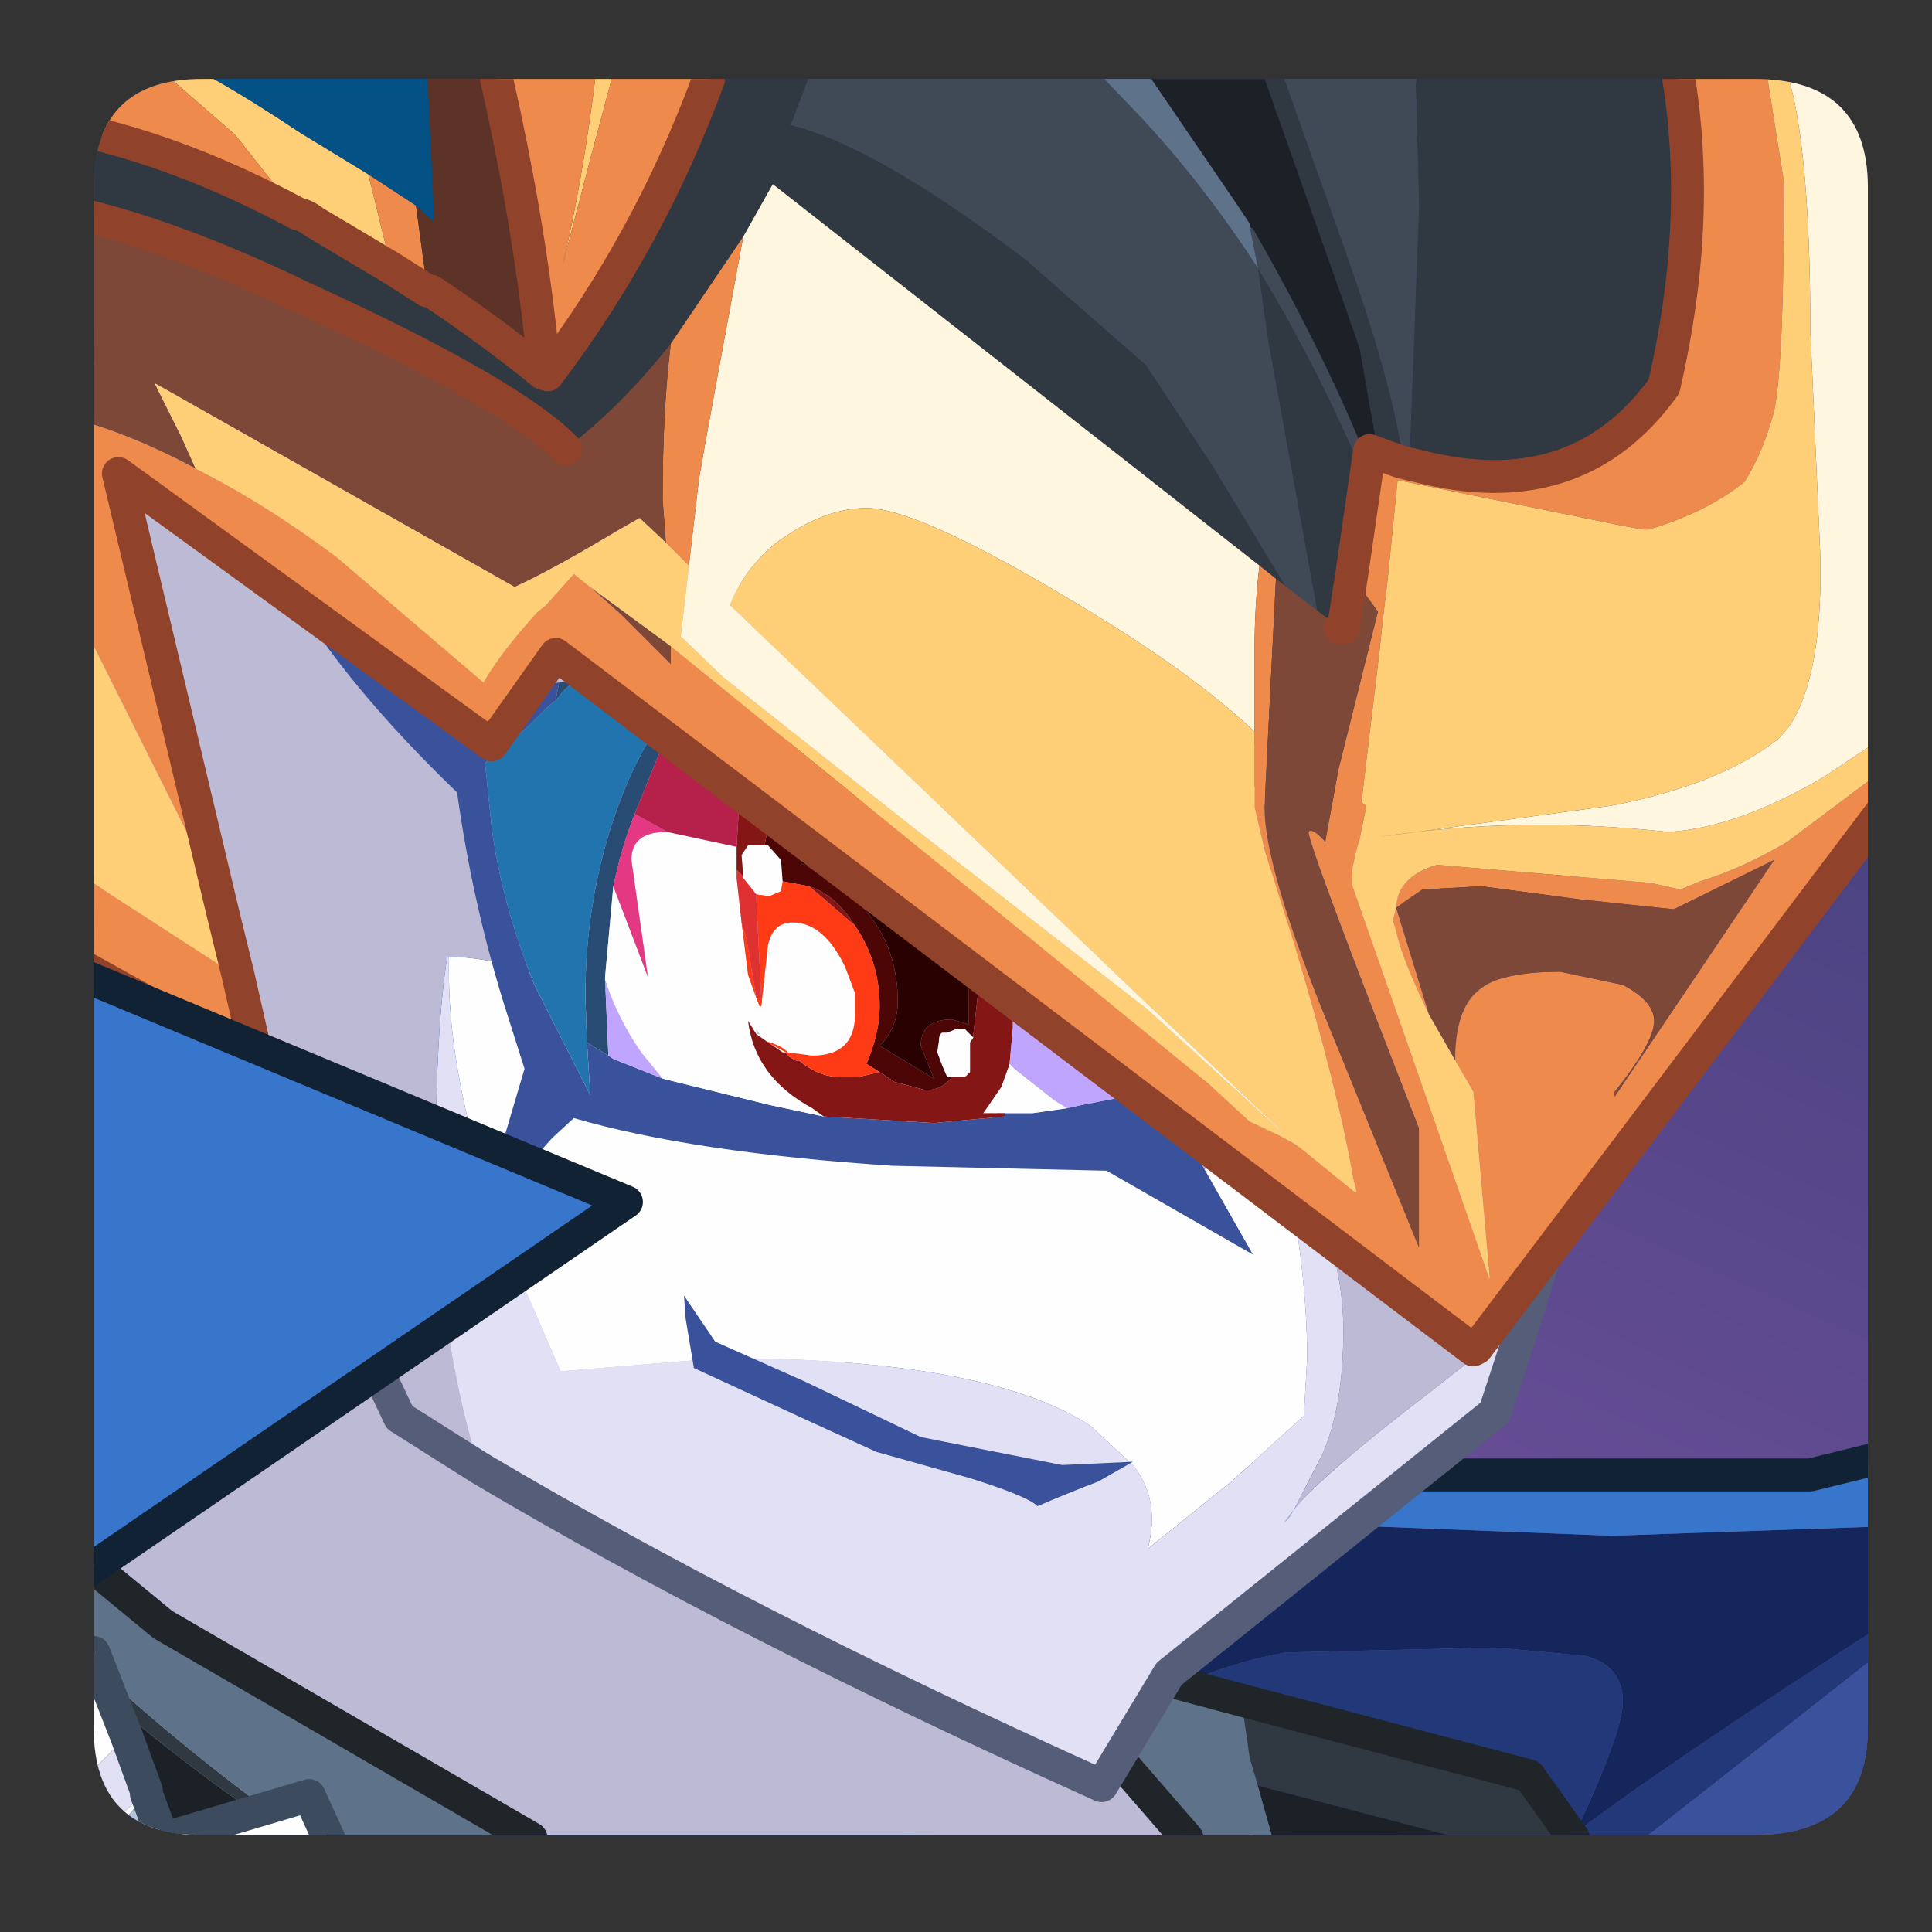 <?xml version="1.0" encoding="UTF-8" standalone="no"?>
<svg xmlns:ffdec="https://www.free-decompiler.com/flash" xmlns:xlink="http://www.w3.org/1999/xlink" ffdec:objectType="frame" height="58.75px" width="58.75px" xmlns="http://www.w3.org/2000/svg">
  <rect width="100%" height="100%" fill="#333333" stroke="none"/>
  <g transform="matrix(1.0, 0.0, 0.0, 1.0, 2.85, 2.4)">
    <clipPath id="clipPath0" transform="matrix(1.0, 0.0, 0.0, 1.0, 0.0, 0.0)">
      <path d="M50.5 0.0 Q53.95 0.0 53.95 3.3 L53.95 50.15 Q53.95 53.4 50.5 53.4 L3.3 53.4 Q0.0 53.4 0.0 50.15 L0.0 3.3 Q0.0 0.0 3.3 0.0 L50.5 0.0" fill="#000000" fill-rule="evenodd" stroke="none"/>
    </clipPath>
    <g clip-path="url(#clipPath0)">
      <use ffdec:characterId="2" height="58.75" transform="matrix(1.0, 0.0, 0.0, 1.0, -2.85, -2.4)" width="58.75" xlink:href="#shape1"/>
    </g>
    <use ffdec:characterId="3" height="53.4" transform="matrix(1.0, 0.0, 0.0, 1.0, 0.0, 0.0)" width="53.95" xlink:href="#shape2"/>
  </g>
  <defs>
    <g id="shape1" transform="matrix(1.0, 0.0, 0.0, 1.0, 2.85, 2.4)">
      <path d="M11.95 -1.9 L55.3 -1.9 55.3 55.85 24.4 55.85 30.55 32.4 34.35 18.3 Q29.3 12.75 21.0 5.4 16.15 1.1 11.95 -1.9" fill="url(#gradient0)" fill-rule="evenodd" stroke="none"/>
      <path d="M11.95 -1.9 Q16.15 1.1 21.0 5.4 29.3 12.75 34.35 18.3 L30.55 32.4 24.4 55.85 3.2 55.85 1.9 54.55 -2.35 50.25 -2.35 -1.9 11.95 -1.9 M23.65 39.6 L24.7 39.85 24.5 39.75 23.65 39.6" fill="url(#gradient1)" fill-rule="evenodd" stroke="none"/>
      <path d="M3.2 55.85 L-2.35 55.85 -2.35 50.25 1.9 54.55 3.2 55.85" fill="#1c2127" fill-rule="evenodd" stroke="none"/>
      <path d="M23.65 39.6 L24.5 39.75 24.7 39.85 23.65 39.6" fill="#39529c" fill-rule="evenodd" stroke="none"/>
      <path d="M3.2 55.85 L1.9 54.55 -2.35 50.25" fill="none" stroke="#5a2993" stroke-linecap="round" stroke-linejoin="round" stroke-width="1.0"/>
      <path d="M11.95 -1.9 Q16.15 1.1 21.0 5.4 29.3 12.75 34.35 18.3 L30.55 32.4 24.4 55.85" fill="none" stroke="#003e62" stroke-linecap="round" stroke-linejoin="round" stroke-width="1.0"/>
      <path d="M-0.95 25.35 L1.85 26.95 Q12.15 31.3 16.2 33.85 20.0 36.2 24.05 39.7 L31.9 46.35 Q36.95 50.35 40.35 53.95 L-0.95 53.95 -0.95 25.35" fill="#bebbd6" fill-rule="evenodd" stroke="none"/>
      <path d="M40.35 53.95 Q36.95 50.35 31.9 46.35 L24.05 39.7 Q20.0 36.2 16.2 33.85 12.15 31.3 1.85 26.95 L-0.95 25.35" fill="none" stroke="#555d79" stroke-linecap="round" stroke-linejoin="round" stroke-width="1.0"/>
      <path d="M54.85 46.75 L54.8 46.75 Q47.65 51.35 45.05 53.35 46.5 50.25 46.5 49.35 46.5 48.25 45.35 47.95 L42.6 47.7 36.25 47.85 Q34.35 48.2 32.85 48.95 L30.45 45.55 33.4 43.8 46.15 44.3 54.85 44.0 54.85 46.75" fill="#14265b" fill-rule="evenodd" stroke="none"/>
      <path d="M32.85 48.95 Q34.35 48.2 36.25 47.85 L42.6 47.7 45.35 47.95 Q46.5 48.25 46.5 49.35 46.5 50.25 45.05 53.35 47.65 51.35 54.8 46.75 L54.85 46.75 54.85 47.45 47.6 53.15 45.9 54.45 36.55 54.45 32.85 48.95" fill="#223879" fill-rule="evenodd" stroke="none"/>
      <path d="M54.85 44.0 L46.15 44.3 33.4 43.8 35.55 42.45 52.2 42.45 54.85 41.8 54.85 44.0" fill="#3876cd" fill-rule="evenodd" stroke="none"/>
      <path d="M45.9 54.45 L47.6 53.15 54.85 47.45 54.85 54.05 54.25 54.45 45.9 54.45" fill="#39529c" fill-rule="evenodd" stroke="none"/>
      <path d="M33.4 43.8 L30.45 45.55 32.85 48.95 36.55 54.45 M54.85 41.8 L52.2 42.45 35.55 42.45 33.4 43.8 M54.25 54.45 L54.85 54.05" fill="none" stroke="#122235" stroke-linecap="round" stroke-linejoin="round" stroke-width="1.0"/>
      <path d="M35.4 51.9 L35.15 51.05 34.9 49.3 43.65 51.6 45.0 53.5 41.55 53.5 35.4 51.9 M-0.45 47.85 Q2.85 50.95 6.5 53.5 L5.95 53.5 5.9 53.4 Q2.65 51.25 -0.45 48.5 L-0.45 47.85" fill="#303841" fill-rule="evenodd" stroke="none"/>
      <path d="M35.85 53.5 L35.4 51.9 41.55 53.5 35.85 53.5 M5.95 53.5 L-0.45 53.5 -0.45 48.5 Q2.65 51.25 5.9 53.4 L5.95 53.5" fill="#1c2127" fill-rule="evenodd" stroke="none"/>
      <path d="M33.25 53.5 L28.0 47.45 34.9 49.3 35.15 51.05 35.4 51.9 35.85 53.5 33.25 53.5 M13.3 53.5 L6.5 53.5 Q2.85 50.95 -0.45 47.85 L-0.45 44.9 2.1 47.0 13.3 53.5" fill="#5e738a" fill-rule="evenodd" stroke="none"/>
      <path d="M34.9 49.3 L28.0 47.45 33.25 53.5 M34.9 49.3 L43.65 51.6 45.0 53.5 M13.3 53.5 L2.1 47.0 -0.45 44.9" fill="none" stroke="#20252a" stroke-linecap="round" stroke-linejoin="round" stroke-width="1.0"/>
      <path d="M21.9 -0.45 L21.2 1.4 Q23.8 2.05 28.35 5.5 L32.0 8.7 34.05 11.8 37.2 17.0 37.35 17.0 35.7 7.9 35.4 5.75 Q37.45 9.1 39.1 13.2 L39.1 12.6 39.6 14.25 38.85 10.2 38.5 8.2 38.1 7.05 35.45 -0.45 36.05 -0.45 38.0 5.05 Q39.45 9.1 39.8 11.45 40.0 11.45 40.0 11.8 L40.3 3.85 40.2 0.15 40.3 -0.45 49.05 -0.45 49.1 -0.2 49.25 0.15 49.25 0.6 49.25 1.15 49.25 8.45 49.25 9.4 Q48.4 17.2 42.35 27.65 L42.35 27.4 Q37.75 22.15 26.05 16.2 L22.3 14.25 12.1 15.5 Q10.15 14.3 7.8 13.05 4.0 11.05 -0.45 10.7 L-0.45 -0.45 21.9 -0.45" fill="#303841" fill-rule="evenodd" stroke="none"/>
      <path d="M24.95 -0.45 L25.1 -0.35 Q25.15 -0.25 25.3 -0.25 L26.5 -0.35 26.6 -0.35 26.7 -0.45 30.3 -0.45 31.4 0.7 Q33.55 2.9 35.4 5.75 L35.7 7.9 37.35 17.0 37.2 17.0 34.05 11.8 32.0 8.7 28.35 5.5 Q23.8 2.05 21.2 1.4 L21.9 -0.45 24.95 -0.45 M35.15 4.5 L35.25 4.55 Q37.85 9.1 39.1 12.6 L39.1 13.2 Q37.45 9.1 35.4 5.75 L35.15 4.5 M36.05 -0.45 L40.3 -0.45 40.2 0.15 40.3 3.85 40.0 11.8 Q40.0 11.45 39.8 11.45 39.45 9.1 38.0 5.05 L36.05 -0.45" fill="#404a56" fill-rule="evenodd" stroke="none"/>
      <path d="M31.85 -0.45 L35.45 -0.45 38.1 7.05 38.5 8.2 38.85 10.2 39.6 14.25 39.1 12.6 Q37.85 9.1 35.25 4.55 L35.15 4.5 35.15 4.4 34.75 3.8 31.85 -0.45" fill="#1c2127" fill-rule="evenodd" stroke="none"/>
      <path d="M26.7 -0.45 L26.6 -0.35 26.5 -0.35 25.3 -0.25 Q25.15 -0.25 25.1 -0.35 L24.95 -0.45 26.7 -0.45 M35.4 5.75 Q33.55 2.9 31.4 0.7 L30.3 -0.45 31.85 -0.45 34.75 3.8 35.15 4.4 35.15 4.5 35.4 5.75" fill="#5e738a" fill-rule="evenodd" stroke="none"/>
      <path d="M49.05 -0.45 L49.1 -0.2 49.25 0.15 49.25 0.6 49.25 1.15 49.25 8.45 49.25 9.4 Q48.4 17.2 42.35 27.65 L42.35 27.4 Q37.75 22.15 26.05 16.2 L22.3 14.25 12.1 15.5 Q10.15 14.3 7.8 13.05 4.0 11.05 -0.45 10.7" fill="none" stroke="#20252a" stroke-linecap="round" stroke-linejoin="round" stroke-width="1.0"/>
      <path d="M36.25 33.05 Q36.9 36.35 36.9 38.9 L36.8 40.65 34.6 42.65 32.05 44.7 Q32.45 43.2 31.6 42.15 L30.3 40.95 Q27.15 38.9 19.05 38.9 L14.2 39.3 12.85 36.2 Q10.8 31.05 10.8 27.15 L10.8 26.7 10.95 26.7 Q13.1 26.7 23.4 30.1 29.1 31.9 32.05 33.2 L36.25 33.05" fill="#ffffff" fill-rule="evenodd" stroke="none"/>
      <path d="M10.8 26.7 L10.8 27.15 Q10.8 31.05 12.85 36.2 L14.2 39.3 19.05 38.9 Q27.15 38.9 30.3 40.95 L31.6 42.15 Q32.45 43.2 32.05 44.7 L34.6 42.65 36.8 40.65 36.9 38.9 Q36.9 36.35 36.25 33.05 L36.65 33.05 37.15 34.15 Q38.0 36.1 38.0 38.05 38.0 40.4 37.35 41.85 L36.5 43.5 36.2 43.9 36.35 43.75 36.5 43.5 Q37.35 42.45 40.55 40.0 L43.55 37.65 42.6 40.55 32.7 48.5 30.65 51.9 Q19.75 47.0 11.75 42.25 L11.6 41.85 Q10.4 37.7 10.4 32.95 10.4 28.9 10.75 26.7 L10.8 26.7" fill="#e3e1f5" fill-rule="evenodd" stroke="none"/>
      <path d="M36.25 33.05 L32.05 33.2 Q29.1 31.9 23.4 30.1 13.1 26.7 10.95 26.7 L10.8 26.7 10.75 26.7 Q10.4 28.9 10.4 32.95 10.4 37.7 11.6 41.85 L11.75 42.25 9.3 40.7 8.05 38.05 -1.65 22.55 -0.85 7.8 34.1 19.95 46.1 29.3 43.55 37.65 40.55 40.0 Q37.35 42.45 36.5 43.5 L36.35 43.75 36.2 43.9 36.5 43.5 37.35 41.85 Q38.0 40.4 38.0 38.05 38.0 36.1 37.15 34.15 L36.65 33.05 36.25 33.05" fill="#bebbd6" fill-rule="evenodd" stroke="none"/>
      <path d="M11.75 42.25 Q19.75 47.0 30.65 51.9 L32.7 48.5 42.6 40.55 43.55 37.65 46.1 29.3 34.1 19.95 -0.85 7.8 -1.65 22.55 8.05 38.05 9.3 40.7 11.75 42.25 Z" fill="none" stroke="#555d79" stroke-linecap="round" stroke-linejoin="round" stroke-width="1.0"/>
      <path d="M32.2 30.75 L32.6 31.2 33.1 31.7 32.95 31.7 35.25 35.75 30.8 33.2 24.3 33.05 Q18.2 32.65 14.6 31.6 L14.0 32.15 13.9 32.25 Q12.4 33.9 11.3 36.6 L11.3 36.5 12.45 32.3 13.1 30.1 12.45 28.05 Q11.5 24.95 11.05 21.7 6.75 17.55 5.25 14.15 6.15 16.0 9.8 17.95 L11.45 18.9 14.15 18.35 14.05 18.9 13.8 19.1 13.2 19.7 12.7 20.1 11.9 20.8 12.1 22.75 Q12.4 25.05 13.4 27.55 L15.1 30.9 15.0 29.3 15.65 29.7 15.8 29.8 17.3 30.4 20.55 31.2 22.2 31.55 25.55 31.75 27.7 31.55 27.7 31.45 27.85 31.45 28.55 31.45 29.6 31.3 30.05 31.2 31.6 30.9 32.15 30.75 32.2 30.75" fill="#39529c" fill-rule="evenodd" stroke="none"/>
      <path d="M14.95 18.2 L16.2 17.95 16.5 17.95 18.4 18.5 17.3 20.25 16.45 22.35 Q16.05 23.35 15.8 24.55 L15.55 27.3 15.55 27.4 15.65 29.7 15.0 29.3 14.95 27.9 Q14.95 24.85 15.95 22.1 16.45 20.75 17.05 19.85 L16.65 19.5 Q15.55 18.3 14.95 18.2 M14.15 18.35 L14.75 18.3 Q14.45 18.35 14.05 18.9 L14.15 18.35" fill="#294c74" fill-rule="evenodd" stroke="none"/>
      <path d="M14.75 18.3 L14.95 18.2 Q15.55 18.3 16.65 19.5 L17.05 19.85 Q16.45 20.75 15.95 22.1 14.95 24.85 14.95 27.9 L15.0 29.3 15.1 30.9 13.4 27.55 Q12.4 25.05 12.1 22.75 L11.9 20.8 12.7 20.1 13.2 19.7 13.8 19.1 14.05 18.9 Q14.45 18.35 14.75 18.3" fill="#2174af" fill-rule="evenodd" stroke="none"/>
      <path d="M15.55 27.4 L15.55 27.3 15.8 24.55 16.85 27.3 16.35 23.75 Q16.35 22.9 17.4 22.9 L17.45 22.9 19.55 23.35 19.55 24.05 19.55 24.3 19.7 25.65 19.9 27.25 20.15 27.95 20.25 28.2 20.3 28.2 20.5 26.35 Q20.65 25.65 21.25 25.65 22.2 25.65 22.85 27.0 L23.15 27.8 23.15 28.45 Q23.15 29.7 21.85 29.7 L21.1 29.6 Q20.95 29.4 20.4 29.25 L21.05 29.6 20.95 29.6 20.15 29.05 20.25 29.05 20.15 28.9 20.15 29.05 19.9 28.65 Q20.1 30.35 21.85 31.3 L22.2 31.55 20.55 31.2 17.3 30.4 16.65 29.6 Q15.95 28.6 15.55 27.4 M20.4 23.3 L20.5 23.3 20.9 23.75 20.95 24.4 20.9 24.7 20.55 24.85 20.15 24.8 19.75 24.3 19.75 24.25 19.7 23.6 19.9 23.3 20.4 23.3 M26.1 30.35 L25.95 30.35 25.8 30.0 25.65 29.6 25.7 29.25 Q25.7 29.05 25.8 29.0 L25.95 29.0 26.2 28.9 26.35 28.9 26.5 28.9 26.6 29.0 26.75 29.15 26.65 29.3 26.65 29.8 26.65 30.2 26.5 30.35 26.35 30.35 26.1 30.35 M27.85 29.95 L28.0 30.1 29.2 31.05 29.6 31.3 28.55 31.45 27.85 31.45 27.7 31.45 27.6 31.45 27.45 31.45 27.05 31.45 27.6 30.65 27.85 29.95" fill="#ffffff" fill-rule="evenodd" stroke="none"/>
      <path d="M15.8 24.55 Q16.05 23.35 16.45 22.35 L17.45 22.9 17.4 22.9 Q16.35 22.9 16.35 23.75 L16.85 27.3 15.8 24.55" fill="#e53883" fill-rule="evenodd" stroke="none"/>
      <path d="M21.2 20.2 L22.15 20.9 25.65 24.0 27.15 25.5 26.75 29.05 26.75 29.15 26.6 29.0 26.5 28.9 26.35 28.9 26.2 28.9 25.95 29.0 25.8 29.0 Q25.7 29.05 25.7 29.25 L25.65 29.6 25.8 30.0 25.95 30.35 26.1 30.35 Q25.8 30.75 25.3 30.75 L24.35 30.5 23.9 30.2 23.5 29.95 Q23.9 29.0 23.9 28.2 23.9 26.85 23.15 25.75 22.55 24.8 21.75 24.55 L20.95 24.4 20.9 23.75 20.5 23.3 20.4 23.3 20.55 22.55 Q20.9 20.9 21.2 20.2 M21.5 23.85 Q24.45 25.25 24.45 28.05 24.45 28.85 23.9 29.4 L25.55 30.4 25.15 29.4 Q25.15 28.6 26.1 28.6 L26.6 28.75 26.6 26.85 24.85 24.65 Q23.4 23.05 22.0 22.4 L21.5 23.85" fill="#4d0606" fill-rule="evenodd" stroke="none"/>
      <path d="M21.5 23.85 L22.0 22.4 Q23.4 23.05 24.85 24.65 L26.6 26.85 26.6 28.75 26.1 28.6 Q25.15 28.6 25.15 29.4 L25.55 30.4 23.9 29.4 Q24.45 28.85 24.45 28.05 24.45 25.25 21.5 23.85" fill="#2a0101" fill-rule="evenodd" stroke="none"/>
      <path d="M20.4 19.65 L21.2 20.2 Q20.9 20.9 20.55 22.55 L20.4 23.3 19.9 23.3 19.7 23.6 19.75 24.25 19.55 24.05 19.55 23.35 19.6 22.5 19.6 22.15 Q19.7 21.0 20.4 19.65 M27.15 25.5 L27.7 26.0 27.7 26.15 27.95 28.1 27.95 28.85 27.85 29.95 27.6 30.65 27.05 31.45 27.45 31.45 27.6 31.45 27.7 31.45 27.7 31.55 25.55 31.75 22.2 31.55 21.85 31.3 Q20.1 30.35 19.9 28.65 L20.15 29.05 20.95 29.6 21.05 29.6 21.1 29.7 21.35 29.85 21.45 29.85 Q22.05 30.35 22.7 30.35 L23.1 30.35 23.25 30.35 23.9 30.2 24.35 30.5 25.3 30.75 Q25.8 30.75 26.1 30.35 L26.35 30.35 26.5 30.35 26.65 30.2 26.65 29.8 26.65 29.3 26.75 29.15 26.75 29.05 27.15 25.5 M21.75 24.55 Q22.55 24.8 23.15 25.75 L22.05 24.8 21.75 24.55" fill="#851616" fill-rule="evenodd" stroke="none"/>
      <path d="M18.4 18.5 Q19.3 18.9 20.4 19.65 19.7 21.0 19.6 22.15 L19.6 22.5 19.55 23.35 17.45 22.9 16.45 22.35 17.3 20.25 18.4 18.5" fill="#b6214a" fill-rule="evenodd" stroke="none"/>
      <path d="M20.95 24.4 L21.75 24.55 22.05 24.8 23.15 25.75 Q23.9 26.85 23.9 28.2 23.9 29.0 23.5 29.95 L23.9 30.2 23.25 30.35 23.1 30.35 22.7 30.35 Q22.05 30.35 21.45 29.85 L21.35 29.85 21.1 29.7 21.05 29.6 20.4 29.25 Q20.95 29.4 21.1 29.6 L21.85 29.7 Q23.15 29.7 23.15 28.45 L23.15 27.8 22.85 27.0 Q22.2 25.65 21.25 25.65 20.65 25.65 20.5 26.35 L20.3 28.2 20.25 28.2 20.15 27.95 19.9 27.25 19.7 25.65 19.85 26.15 20.15 27.95 20.3 27.95 20.15 24.95 20.15 24.8 20.55 24.85 20.9 24.7 20.95 24.4" fill="#ff3b15" fill-rule="evenodd" stroke="none"/>
      <path d="M19.55 24.05 L19.75 24.25 19.75 24.3 20.15 24.8 20.15 24.95 20.3 27.95 20.15 27.95 19.85 26.15 19.7 25.65 19.55 24.3 19.55 24.05" fill="#e03131" fill-rule="evenodd" stroke="none"/>
      <path d="M27.7 26.0 L30.65 29.05 32.2 30.75 32.15 30.75 31.6 30.9 30.05 31.2 29.6 31.3 29.2 31.05 28.0 30.1 27.85 29.95 27.95 28.85 27.95 28.1 27.7 26.15 27.7 26.0 M15.65 29.7 L15.55 27.4 Q15.95 28.6 16.65 29.6 L17.3 30.4 15.8 29.8 15.65 29.7" fill="#c0a6ff" fill-rule="evenodd" stroke="none"/>
      <path d="M15.25 0.0 L15.75 0.0 15.15 2.25 14.25 5.7 Q14.85 3.2 15.25 0.0 M9.05 5.75 L6.7 4.35 Q6.45 4.15 6.2 4.1 L4.3 1.7 2.35 0.0 3.65 0.0 Q4.8 0.65 6.3 1.65 L8.35 2.9 9.05 5.75" fill="#ffd077" fill-rule="evenodd" stroke="none"/>
      <path d="M15.25 0.0 Q14.85 3.2 14.25 5.7 L15.15 2.25 15.75 0.0 18.7 0.0 Q16.9 4.9 13.8 9.0 L13.65 8.95 13.6 8.0 13.6 7.9 Q13.2 4.2 12.25 0.0 L15.25 0.0 M10.15 6.45 L9.05 5.75 8.35 2.9 9.8 3.85 10.15 6.45 M6.2 4.1 Q2.75 2.25 -0.45 1.55 L-0.45 0.0 2.35 0.0 4.3 1.7 6.2 4.1" fill="#f08b4d" fill-rule="evenodd" stroke="none"/>
      <path d="M13.65 8.95 L13.35 8.7 Q11.7 7.4 10.25 6.45 L10.15 6.45 9.8 3.85 10.35 4.35 10.35 4.15 10.15 0.0 12.25 0.0 Q13.2 4.2 13.6 7.9 L13.6 8.0 13.65 8.95" fill="#5d3328" fill-rule="evenodd" stroke="none"/>
      <path d="M3.65 0.0 L10.15 0.0 10.35 4.15 10.35 4.35 9.8 3.85 8.35 2.9 6.3 1.65 Q4.8 0.65 3.65 0.0" fill="#045187" fill-rule="evenodd" stroke="none"/>
      <path d="M18.7 0.0 Q16.9 4.9 13.8 9.0 L13.65 8.95 13.35 8.7 Q11.7 7.4 10.25 6.45 L10.15 6.45 9.05 5.75 6.7 4.35 Q6.45 4.15 6.2 4.1 2.75 2.25 -0.45 1.55 M13.65 8.95 L13.6 8.0 13.6 7.9 Q13.2 4.2 12.25 0.0" fill="none" stroke="#91422b" stroke-linecap="round" stroke-linejoin="round" stroke-width="1.0"/>
      <path d="M55.35 19.4 L52.65 21.2 Q50.05 22.75 47.9 22.9 43.3 22.4 39.1 23.05 L46.15 22.1 Q49.5 21.45 51.25 20.05 L51.55 19.7 Q52.6 18.15 52.5 14.4 L52.2 7.65 Q52.2 3.0 51.7 0.6 L51.55 0.0 54.45 0.0 Q55.65 9.25 55.35 19.4 M19.75 4.8 L20.65 3.2 35.45 14.8 Q35.3 16.0 35.3 17.35 L35.3 19.85 Q33.65 18.3 30.95 16.6 25.25 13.05 23.5 13.05 22.15 13.05 20.7 14.15 19.75 14.95 19.35 16.0 L31.8 27.9 36.55 32.4 32.05 28.3 24.9 22.75 19.15 18.2 17.85 16.95 18.1 14.8 18.4 12.2 18.6 11.05 19.75 4.8" fill="#fff7e0" fill-rule="evenodd" stroke="none"/>
      <path d="M50.9 0.0 L51.4 3.15 Q51.4 8.7 51.1 10.1 50.75 11.4 50.2 12.25 49.1 13.15 47.3 13.7 L47.1 13.7 46.55 13.6 39.65 12.2 39.35 15.2 39.2 16.45 39.1 17.4 38.55 22.0 38.7 22.1 38.5 23.1 Q38.3 23.7 38.25 24.3 L38.25 24.45 40.45 30.75 42.45 36.5 41.95 30.8 41.4 29.85 Q41.4 28.2 42.2 27.65 42.85 27.15 44.6 27.15 L46.5 27.55 Q47.45 28.05 47.45 28.65 47.45 29.3 46.25 30.8 L46.25 30.95 51.1 23.75 48.05 25.25 45.2 24.95 42.2 24.55 40.4 24.65 39.6 25.2 40.6 28.45 Q39.75 26.7 39.6 25.9 L39.5 25.6 39.6 25.2 Q39.65 24.25 40.85 23.9 L47.35 24.45 48.25 24.65 48.85 24.4 Q50.15 24.0 51.5 23.2 L51.7 23.05 54.9 20.65 55.35 20.35 55.3 21.05 42.05 38.6 41.95 38.65 14.05 17.5 12.1 20.25 0.75 12.0 3.9 25.25 3.05 23.35 -0.95 15.35 -0.95 13.65 -0.75 10.3 Q1.05 10.75 3.1 11.85 5.2 12.9 7.4 14.55 L11.85 18.35 Q12.4 17.4 13.5 16.2 L13.75 16.0 14.6 15.05 15.1 15.45 16.05 16.3 17.55 17.8 17.55 17.25 27.4 25.25 33.9 30.55 35.15 31.7 36.1 32.15 36.55 32.4 36.75 32.55 37.55 33.2 38.35 33.85 38.4 33.85 38.3 33.45 Q37.85 30.8 36.5 26.3 L35.6 23.45 35.3 22.15 35.3 21.0 35.3 19.85 35.3 17.35 Q35.3 16.0 35.45 14.8 L35.95 15.2 35.6 22.15 Q35.6 23.9 37.35 28.3 L40.3 35.55 40.3 31.9 Q36.9 23.2 36.95 22.9 37.05 22.75 37.45 23.2 L37.85 21.0 39.05 16.2 38.25 15.1 38.8 11.3 39.75 11.65 40.6 11.85 Q45.2 12.9 47.75 9.35 48.9 4.4 48.2 0.0 L50.9 0.0 M4.4 27.3 L5.0 29.95 -0.95 26.65 -0.95 23.85 4.15 27.15 4.4 27.3 M17.55 8.05 L19.75 4.8 18.6 11.05 18.4 12.2 18.1 14.8 17.4 14.1 17.3 12.8 Q17.3 10.05 17.55 8.05" fill="#f08b4d" fill-rule="evenodd" stroke="none"/>
      <path d="M41.4 29.85 L40.6 28.45 39.6 25.2 40.4 24.65 42.2 24.55 45.2 24.95 48.05 25.25 51.1 23.75 46.25 30.95 46.25 30.8 Q47.45 29.3 47.45 28.65 47.45 28.05 46.5 27.55 L44.6 27.15 Q42.85 27.15 42.2 27.65 41.4 28.2 41.4 29.85 M-0.95 13.65 L-0.95 4.0 Q2.2 4.65 6.35 6.65 12.7 9.55 14.35 11.25 16.05 9.95 17.55 8.05 17.3 10.05 17.3 12.8 L17.4 14.1 16.6 13.35 15.9 13.75 Q14.0 14.9 12.8 15.45 L1.85 9.25 2.65 10.85 3.1 11.85 Q1.05 10.75 -0.75 10.3 L-0.95 13.65 M35.95 15.2 L37.9 16.7 38.0 16.7 38.25 15.1 39.05 16.2 37.85 21.0 37.45 23.2 Q37.05 22.75 36.95 22.9 36.9 23.2 40.3 31.9 L40.3 35.55 37.35 28.3 Q35.6 23.9 35.6 22.15 L35.95 15.2 M15.1 15.45 L17.55 17.25 17.55 17.8 16.05 16.3 15.1 15.45" fill="#7e4839" fill-rule="evenodd" stroke="none"/>
      <path d="M50.9 0.0 L51.55 0.0 51.7 0.6 Q52.2 3.0 52.2 7.65 L52.5 14.4 Q52.6 18.15 51.55 19.7 L51.25 20.05 Q49.5 21.45 46.15 22.1 L39.1 23.05 Q43.3 22.4 47.9 22.9 50.05 22.75 52.65 21.2 L55.35 19.4 55.35 20.35 54.9 20.65 51.7 23.05 51.5 23.2 Q50.15 24.0 48.85 24.4 L48.25 24.65 47.35 24.45 40.85 23.9 Q39.65 24.25 39.6 25.2 L39.5 25.6 39.6 25.9 Q39.75 26.7 40.6 28.45 L41.4 29.85 41.95 30.8 42.45 36.5 40.45 30.75 38.25 24.45 38.25 24.3 Q38.3 23.7 38.5 23.1 L38.7 22.1 38.55 22.0 39.1 17.4 39.2 16.45 39.35 15.2 39.65 12.2 46.55 13.6 47.1 13.7 47.3 13.7 Q49.1 13.15 50.2 12.25 50.75 11.4 51.1 10.1 51.4 8.7 51.4 3.15 L50.9 0.0 M3.9 25.25 L4.4 27.3 4.15 27.15 -0.95 23.85 -0.95 15.35 3.05 23.35 3.9 25.25 M18.1 14.8 L17.85 16.95 19.15 18.2 24.9 22.75 32.05 28.3 36.55 32.4 31.8 27.9 19.35 16.0 Q19.75 14.95 20.7 14.15 22.15 13.05 23.5 13.05 25.25 13.05 30.95 16.6 33.65 18.3 35.3 19.85 L35.3 21.0 35.3 22.15 35.6 23.45 36.5 26.3 Q37.85 30.8 38.3 33.45 L38.4 33.85 38.35 33.85 37.55 33.2 36.75 32.55 36.55 32.4 36.1 32.15 35.15 31.7 33.9 30.55 27.4 25.25 17.55 17.25 15.1 15.45 14.6 15.05 13.75 16.0 13.5 16.2 Q12.4 17.4 11.85 18.35 L7.4 14.55 Q5.2 12.9 3.1 11.85 L2.65 10.85 1.85 9.25 12.8 15.45 Q14.0 14.9 15.9 13.75 L16.6 13.35 17.4 14.1 18.1 14.8" fill="#ffd077" fill-rule="evenodd" stroke="none"/>
      <path d="M55.35 20.35 L55.35 19.4 Q55.65 9.25 54.45 0.0 M38.25 15.1 L38.8 11.3 39.75 11.65 40.6 11.85 Q45.2 12.9 47.75 9.35 48.9 4.4 48.2 0.0 M55.35 20.35 L55.3 21.05 42.05 38.6 41.95 38.65 14.05 17.5 12.1 20.25 0.75 12.0 3.9 25.25 4.4 27.3 5.0 29.95 -0.95 26.65 M-0.95 4.0 Q2.2 4.65 6.35 6.65 12.7 9.55 14.35 11.25 M37.9 16.7 L38.0 16.7 38.25 15.1" fill="none" stroke="#91422b" stroke-linecap="round" stroke-linejoin="round" stroke-width="1.0"/>
      <path d="M-0.95 45.9 L-0.95 27.0 16.2 34.15 -0.95 45.9" fill="#3876cd" fill-rule="evenodd" stroke="none"/>
      <path d="M-0.95 45.9 L16.2 34.15 -0.95 27.0" fill="none" stroke="#122235" stroke-linecap="round" stroke-linejoin="round" stroke-width="1.0"/>
      <path d="M2.15 53.5 L6.55 52.2 7.35 53.95 1.75 53.95 2.15 53.5 M0.1 53.95 L0.0 53.95 0.0 53.6 1.6 52.05 1.6 52.15 0.1 53.95 M0.0 51.4 L0.0 47.85 1.0 50.4 0.0 51.4" fill="#ffffff" fill-rule="evenodd" stroke="none"/>
      <path d="M1.75 53.95 L0.1 53.95 1.6 52.15 2.1 53.5 2.15 53.5 1.75 53.95" fill="#b3c8dd" fill-rule="evenodd" stroke="none"/>
      <path d="M0.0 53.6 L0.0 51.4 1.0 50.4 1.6 52.05 0.0 53.6" fill="#e3e1f5" fill-rule="evenodd" stroke="none"/>
      <path d="M2.15 53.5 L6.55 52.2 7.35 53.95 M0.0 47.85 L1.0 50.4 1.6 52.05 1.6 52.15 2.1 53.5 2.15 53.5" fill="none" stroke="#3c4b5d" stroke-linecap="round" stroke-linejoin="round" stroke-width="1.0"/>
      <path d="M2.15 53.5 L1.75 53.95" fill="none" stroke="#3c4b5d" stroke-linecap="round" stroke-linejoin="round" stroke-width="0.5"/>
      <path d="M28.7 43.4 Q28.4 43.1 26.65 42.55 L23.8 41.75 21.5 40.7 18.25 39.2 18.0 37.7 17.95 37.0 18.9 38.4 21.6 39.6 25.15 41.3 29.45 42.15 31.6 42.05 30.55 42.65 Q29.75 42.95 28.7 43.4" fill="#39529c" fill-rule="evenodd" stroke="none"/>
    </g>
    <linearGradient gradientTransform="matrix(-0.05, 0.086, -0.111, -0.05, 28.3, 22.15)" gradientUnits="userSpaceOnUse" id="gradient0" spreadMethod="pad" x1="-819.2" x2="819.2">
      <stop offset="0.0" stop-color="#2b184f"/>
      <stop offset="0.443" stop-color="#4b4383"/>
      <stop offset="1.0" stop-color="#ba6cd0"/>
    </linearGradient>
    <linearGradient gradientTransform="matrix(-0.116, 0.073, -0.047, -0.075, -121.4, 142.3)" gradientUnits="userSpaceOnUse" id="gradient1" spreadMethod="pad" x1="-819.2" x2="819.2">
      <stop offset="0.0" stop-color="#0b53b5"/>
      <stop offset="0.486" stop-color="#23a8eb"/>
      <stop offset="1.0" stop-color="#64c9fd"/>
    </linearGradient>
    <g id="shape2" transform="matrix(1.0, 0.0, 0.0, 1.0, 0.0, 0.0)">
      <path d="M50.5 0.0 Q53.95 0.0 53.95 3.3 L53.95 50.15 Q53.95 53.4 50.5 53.4 L3.3 53.4 Q0.0 53.4 0.0 50.15 L0.0 3.3 Q0.0 0.0 3.3 0.0 L50.5 0.0" fill="#000000" fill-opacity="0.004" fill-rule="evenodd" stroke="none"/>
    </g>
  </defs>
</svg>
